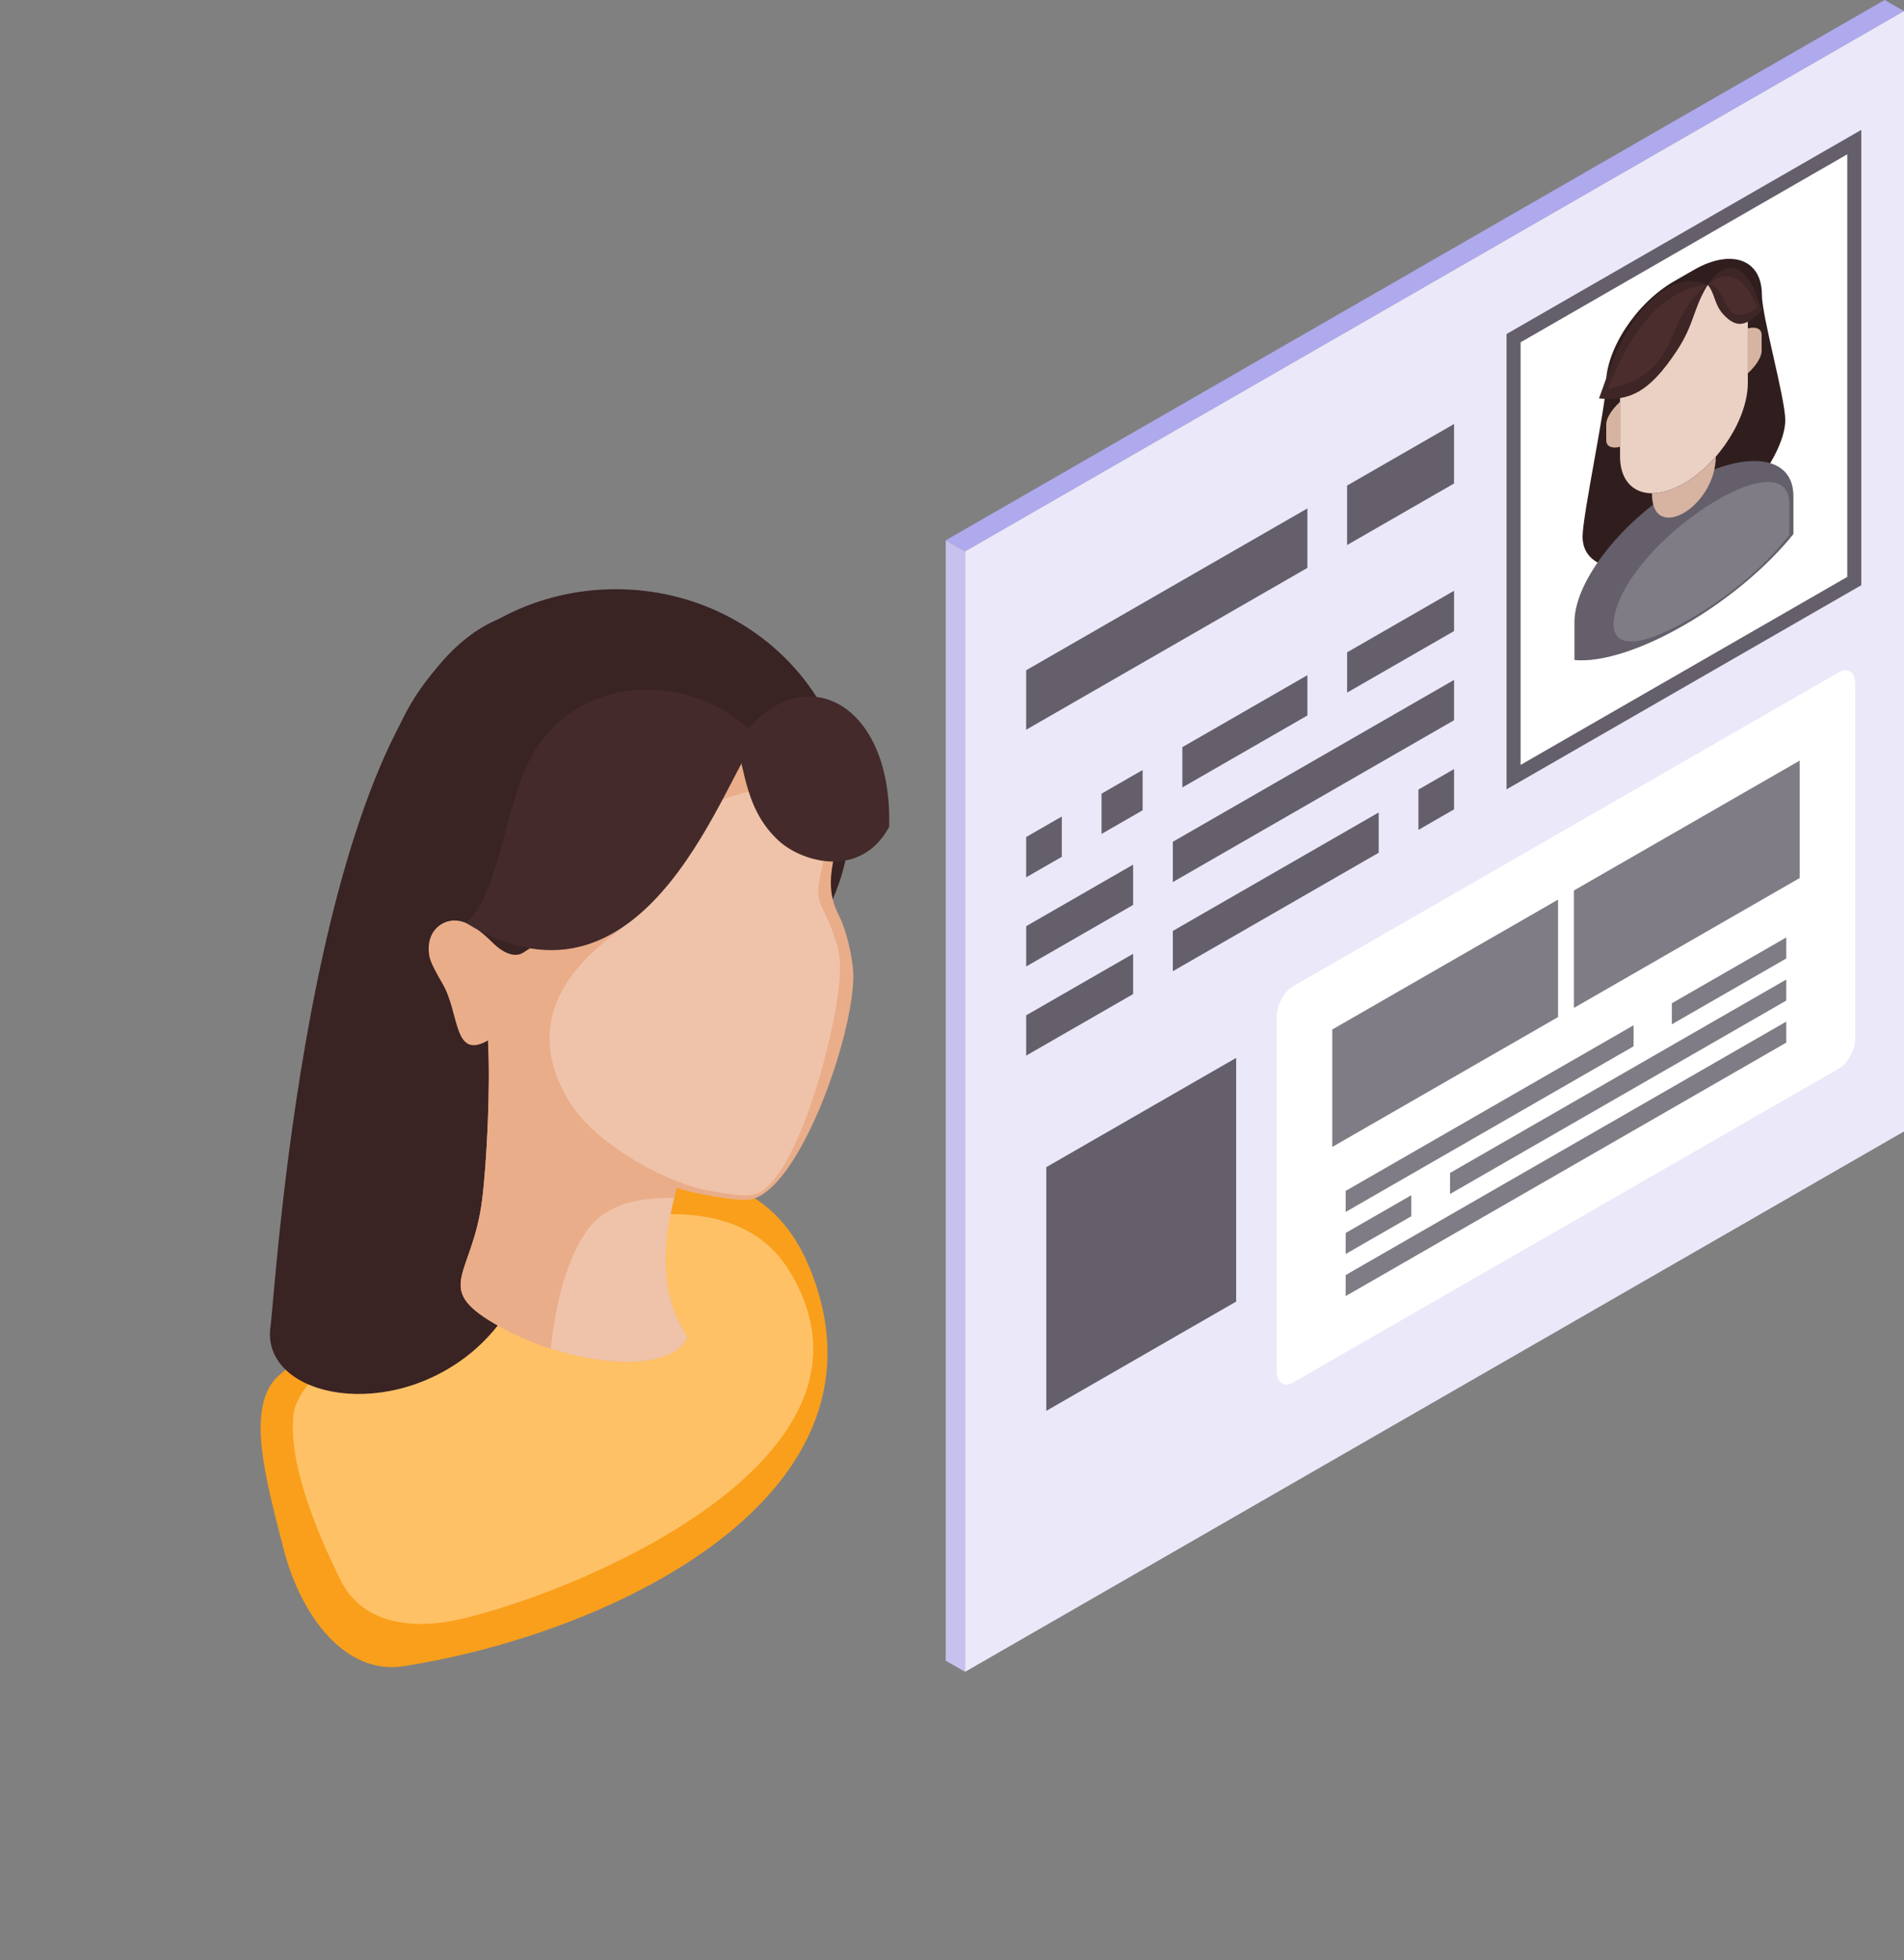 <svg width="168" height="173" viewBox="0 0 168 173" fill="none" xmlns="http://www.w3.org/2000/svg">
<rect x="0" y="0" width="168" height="173" fill="#808080" stroke="none"/>
<g clip-path="url(#clip0_1597_127090)">
<path fill-rule="evenodd" clip-rule="evenodd" d="M168 0.977L166.289 0L83.445 47.686L85.156 48.663L168 0.977Z" fill="#AFA9EE"/>
<path fill-rule="evenodd" clip-rule="evenodd" d="M85.156 48.663L83.445 47.685V146.561L85.156 147.538V48.663Z" fill="#C7C2ED"/>
<path fill-rule="evenodd" clip-rule="evenodd" d="M168 0.977L85.156 48.662V147.54L168 99.853V0.977Z" fill="#EBE8F9"/>
<path fill-rule="evenodd" clip-rule="evenodd" d="M114.102 87.035L162.246 59.333C163.043 58.874 163.697 59.32 163.697 60.322V91.647C163.697 92.65 163.043 93.846 162.246 94.306L114.102 122.007C113.305 122.465 112.651 122.022 112.651 121.018V89.693C112.651 88.69 113.304 87.494 114.102 87.036V87.035Z" fill="white"/>
<path fill-rule="evenodd" clip-rule="evenodd" d="M118.736 112.526V114.382L157.612 92.013V90.157L118.736 112.525V112.526ZM127.945 103.514L157.612 86.444V88.301L127.945 105.371V103.515V103.514ZM118.736 105.099L144.138 90.482V92.339L118.736 106.955V105.099ZM147.515 88.54L157.613 82.73V84.587L147.515 90.397V88.541V88.54ZM118.736 108.811L124.524 105.481V107.338L118.736 110.667V108.811Z" fill="#807C85"/>
<path fill-rule="evenodd" clip-rule="evenodd" d="M117.554 90.855V101.219L137.475 89.757V79.393L117.554 90.855Z" fill="#807C85"/>
<path fill-rule="evenodd" clip-rule="evenodd" d="M138.873 78.588V88.952L158.794 77.489V67.125L138.873 78.588Z" fill="#807C85"/>
<path fill-rule="evenodd" clip-rule="evenodd" d="M164.232 11.46L132.931 29.477V69.662L164.232 51.645V11.46Z" fill="#655F6B"/>
<path fill-rule="evenodd" clip-rule="evenodd" d="M162.994 13.618L134.171 30.208V67.504L162.994 50.913V13.618Z" fill="white"/>
<path fill-rule="evenodd" clip-rule="evenodd" d="M93.689 72.058L90.544 73.869V77.425L93.689 75.615V72.058ZM128.299 52.137L118.863 57.568V61.124L128.299 55.693V52.137ZM90.545 81.737L99.981 76.305V79.862L90.545 85.293V81.737ZM103.485 74.288C111.756 69.527 120.028 64.766 128.299 60.004V63.561C120.028 68.322 111.756 73.082 103.485 77.844V74.288ZM90.545 89.604V93.16L99.981 87.729V84.173L90.545 89.604ZM103.485 82.156V85.712C109.541 82.227 115.595 78.741 121.65 75.256V71.7C115.595 75.185 109.541 78.671 103.485 82.156ZM125.155 69.683V73.239L128.299 71.428V67.872L125.155 69.683ZM115.359 59.585L104.324 65.938V69.494L115.359 63.142V59.585ZM100.82 67.954L97.194 70.041V73.597L100.82 71.51V67.954Z" fill="#655F6B"/>
<path fill-rule="evenodd" clip-rule="evenodd" d="M90.544 59.151V64.4C98.651 59.734 106.758 55.067 114.865 50.401L115.358 50.118V44.868L114.865 45.152C106.758 49.819 98.651 54.485 90.544 59.151ZM118.862 42.851V48.1L128.298 42.669V37.42L118.862 42.851Z" fill="#655F6B"/>
<path fill-rule="evenodd" clip-rule="evenodd" d="M149.461 23.818C148.872 24.157 148.291 24.491 147.702 24.83C144.389 26.736 141.703 30.806 141.703 33.919C141.703 35.815 139.639 45.463 139.639 47.358C139.639 50.471 143.831 50.583 145.637 49.544C147.316 48.578 149.846 47.122 151.526 46.156C153.331 45.117 157.524 40.181 157.524 37.067C157.524 35.173 155.46 27.899 155.46 26.005C155.46 22.891 152.774 21.912 149.461 23.818Z" fill="#301E1E"/>
<path fill-rule="evenodd" clip-rule="evenodd" d="M148.582 42.708C143.247 45.778 138.922 51.234 138.922 54.893V58.25C141.188 58.464 144.673 57.431 148.582 55.182C152.492 52.933 155.977 49.955 158.243 47.133V43.776C158.243 40.116 153.918 39.639 148.582 42.708Z" fill="#655F6B"/>
<path fill-rule="evenodd" clip-rule="evenodd" d="M142.44 54.42C141.969 56.891 143.842 57.882 149.991 54.1C153.181 52.138 156.025 49.595 157.875 47.219V44.479C157.875 38.499 143.738 47.633 142.44 54.42Z" fill="#807C85"/>
<path fill-rule="evenodd" clip-rule="evenodd" d="M148.583 25.978C145.469 27.77 142.945 31.745 142.945 34.859V40.272C142.945 43.385 145.469 44.457 148.583 42.665C151.696 40.873 154.22 36.898 154.22 33.784V28.372C154.22 25.258 151.696 24.186 148.583 25.978Z" fill="#EBD1C4"/>
<path fill-rule="evenodd" clip-rule="evenodd" d="M154.219 32.947C154.944 32.282 155.437 31.517 155.437 30.962V29.561C155.437 29.005 154.94 28.806 154.21 28.98C154.215 29.063 154.219 29.148 154.219 29.236V32.946V32.947ZM142.954 35.456C142.224 36.123 141.727 36.893 141.727 37.45V38.851C141.727 39.406 142.219 39.605 142.944 39.434V35.724C142.944 35.636 142.947 35.547 142.954 35.456Z" fill="#D7B3A2"/>
<path fill-rule="evenodd" clip-rule="evenodd" d="M145.763 43.533C145.716 47.995 151.352 44.81 151.4 40.289C150.571 41.245 149.608 42.074 148.582 42.665C147.555 43.256 146.592 43.535 145.763 43.533Z" fill="#D7B3A2"/>
<path fill-rule="evenodd" clip-rule="evenodd" d="M150.682 25.14C149.359 27.309 149.527 28.564 147.963 30.942C145.471 34.731 143.701 35.401 141.087 35.165C141.087 35.165 141.425 34.256 141.865 32.986C143.459 28.381 146.901 23.52 150.682 25.14V25.14Z" fill="#3F2626"/>
<path fill-rule="evenodd" clip-rule="evenodd" d="M150.671 25.15C146.647 28.106 148.42 33.051 141.91 34.303C143.456 30.145 146.307 25.455 150.671 25.15Z" fill="#4B2D2D"/>
<path fill-rule="evenodd" clip-rule="evenodd" d="M150.682 25.125C151.34 25.955 151.257 26.862 152.036 27.721C153.277 29.089 154.158 28.722 155.46 27.37C155.46 27.37 155.292 26.923 155.072 26.284C154.278 23.966 152.564 22.323 150.682 25.126V25.125Z" fill="#3F2626"/>
<path fill-rule="evenodd" clip-rule="evenodd" d="M150.688 25.128C152.691 25.242 151.808 29.327 155.05 27.176C154.28 25.131 152.86 23.332 150.688 25.128Z" fill="#4B2D2D"/>
<path fill-rule="evenodd" clip-rule="evenodd" d="M109.072 93.361L92.32 103.003V124.51L109.072 114.867V93.361Z" fill="#655F6B"/>
<path fill-rule="evenodd" clip-rule="evenodd" d="M71.43 111.872C79.615 131.783 54.343 144.115 35.596 147.047C30.52 147.84 26.558 142.71 25.011 136.652C23.444 130.521 21.593 124.022 24.629 121.365C37.644 109.967 64.088 94.01 71.43 111.872Z" fill="#F99F1B"/>
<path fill-rule="evenodd" clip-rule="evenodd" d="M30.046 139.443C27.903 135.11 25.463 129.22 25.885 124.92C26.247 121.229 32.958 117.646 35.942 115.484C42.689 110.597 63.036 101.421 69.618 112.108C79.595 128.307 52.06 140.146 40.865 142.839C36.438 143.904 31.977 143.344 30.047 139.442L30.046 139.443Z" fill="#FFC166"/>
<path fill-rule="evenodd" clip-rule="evenodd" d="M44.053 54.617C27.601 61.178 24.384 112.66 23.885 116.965C22.882 123.009 33.552 125.6 41.219 119.662C58.977 105.912 44.018 53.186 44.052 54.617H44.053Z" fill="#392323"/>
<path d="M54.336 91.55C65.78 91.55 75.057 82.697 75.057 71.775C75.057 60.854 65.78 52 54.336 52C42.892 52 33.615 60.854 33.615 71.775C33.615 82.697 42.892 91.55 54.336 91.55Z" fill="#392323"/>
<path fill-rule="evenodd" clip-rule="evenodd" d="M60.642 117.976C58.463 114.681 58.094 110.492 59.735 104.822C61.177 105.355 64.884 105.988 66.018 105.88C70.594 105.434 75.851 90.027 75.244 85.293C75.022 83.562 74.584 81.903 73.975 80.698C72.563 77.898 73.803 75.685 74.005 73.174C74.595 65.845 67.22 65.528 62.259 65.496C48.549 69.547 58.227 76.508 46.157 84.078C45.267 84.636 44.107 83.83 43.548 83.271C42.486 82.211 41.273 81.199 40.039 81.235C38.807 81.273 37.55 82.361 37.874 84.329C37.977 84.951 38.513 85.9 39.029 86.78C40.581 89.413 39.967 93.583 43.056 91.82C43.29 95.707 42.963 102.508 42.543 105.875C41.703 112.604 38.179 113.614 43.625 116.808C50.073 120.588 59.225 121.47 60.642 117.976Z" fill="#EAAD89"/>
<path fill-rule="evenodd" clip-rule="evenodd" d="M65.022 105.858L65.026 105.839L64.825 105.841L65.022 105.858ZM59.493 105.709C56.386 105.707 53.532 106.148 51.748 108.661C49.989 111.14 48.984 115.197 48.605 119.013C54.03 120.759 59.565 120.629 60.641 117.976C58.578 114.855 58.138 110.933 59.492 105.709H59.493Z" fill="#EFC3A9"/>
<path fill-rule="evenodd" clip-rule="evenodd" d="M72.845 72.011C73.567 75.759 71.372 77.793 72.558 80.147C73.095 81.209 73.881 82.988 74.077 84.513C74.59 88.513 70.609 103.991 66.731 105.366C65.818 105.689 64.065 105.312 63.086 105.17C58.838 104.552 52.437 100.89 50.215 97.199C44.417 87.594 55.11 82.246 55.041 81.68C58.221 67.954 72.069 67.99 72.844 72.012L72.845 72.011Z" fill="#EFC3A9"/>
<path fill-rule="evenodd" clip-rule="evenodd" d="M52.442 101.118C49.802 99.655 45.182 95.544 43.067 92.022V92.025C43.279 95.943 42.956 102.566 42.542 105.875C41.702 112.604 38.178 113.614 43.625 116.808C45.083 117.663 46.681 118.37 48.296 118.911C45.233 101.881 52.169 103.069 52.442 101.118Z" fill="#EAAD89"/>
<path fill-rule="evenodd" clip-rule="evenodd" d="M64.793 65.969C70.03 57.649 78.769 61.358 78.456 72.966C75.998 77.546 70.865 76.152 68.724 74.21C65.347 71.146 65.794 66.686 64.793 65.969Z" fill="#442A2A"/>
<path fill-rule="evenodd" clip-rule="evenodd" d="M66.874 65.179C61.437 58.925 49.398 58.849 45.89 68.988C44.268 73.675 43.458 79.594 41.098 81.441C57.407 91.413 64.233 67.383 66.874 65.179Z" fill="#442A2A"/>
</g>
<defs>
<clipPath id="clip0_1597_127090">
<rect width="168" height="173" fill="white"/>
</clipPath>
</defs>
</svg>
